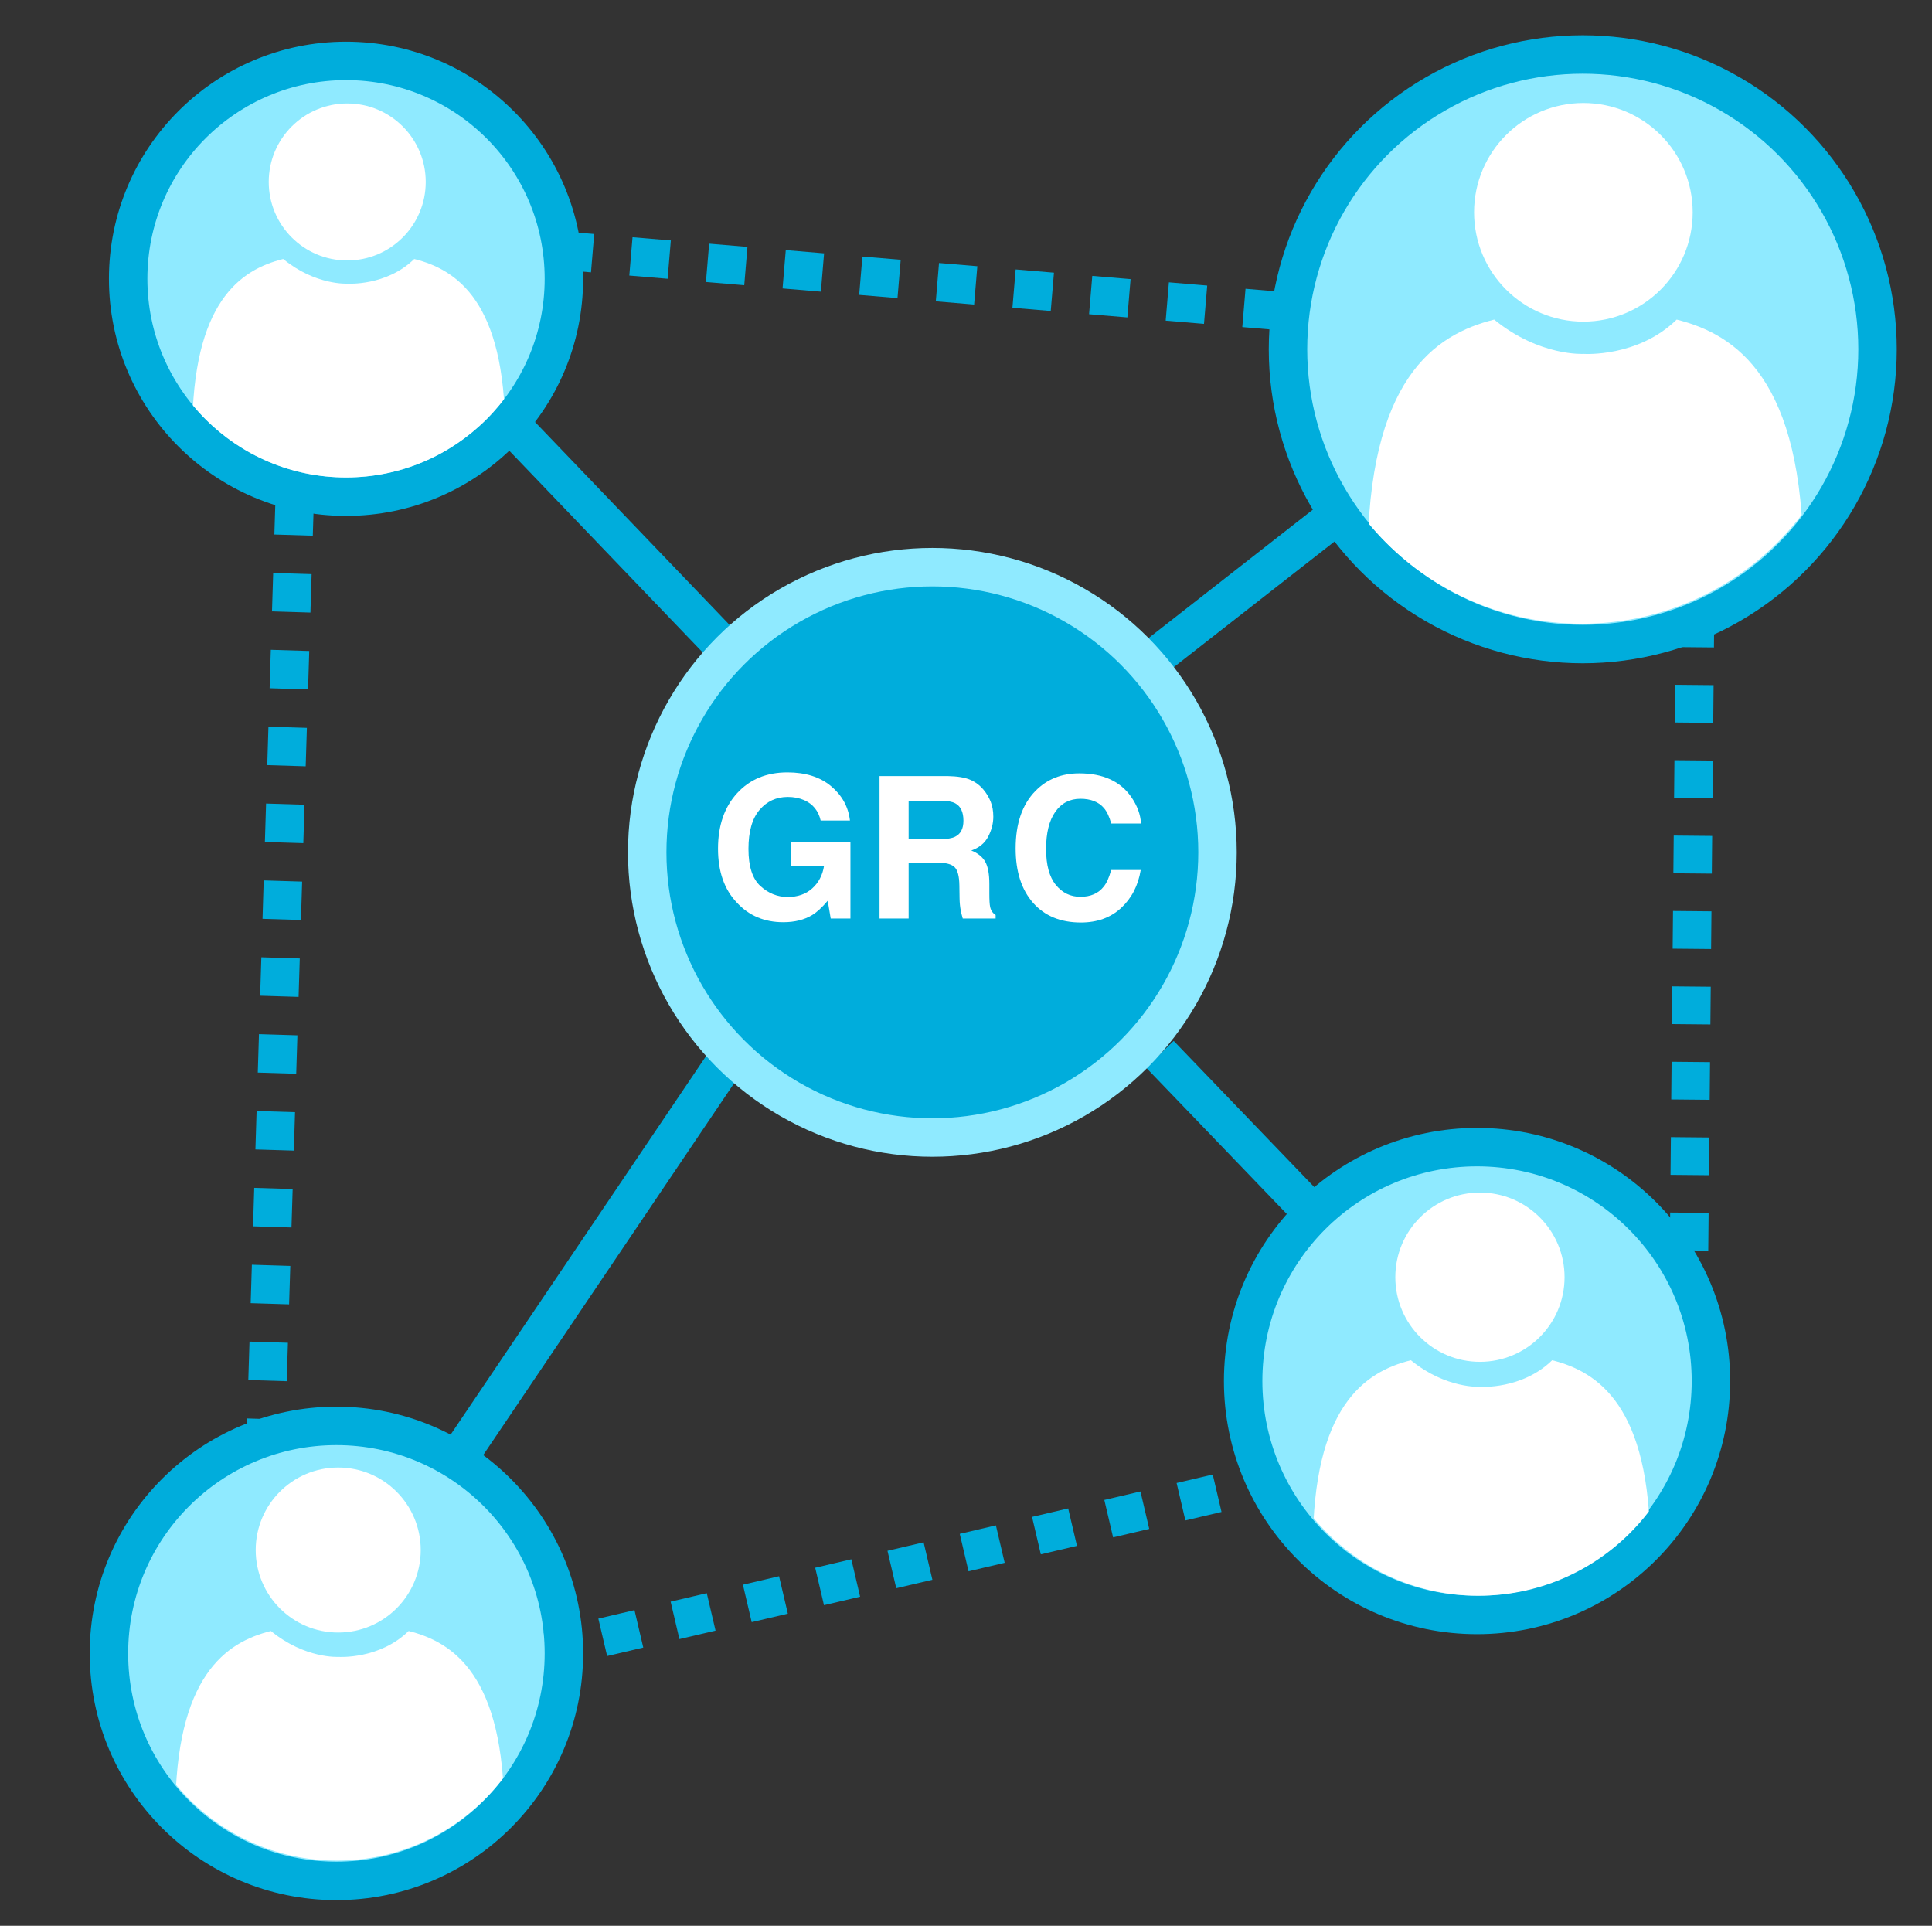 <?xml version="1.0" encoding="utf-8"?>
<!-- Generator: Adobe Illustrator 15.0.2, SVG Export Plug-In . SVG Version: 6.00 Build 0)  -->
<!DOCTYPE svg PUBLIC "-//W3C//DTD SVG 1.1//EN" "http://www.w3.org/Graphics/SVG/1.1/DTD/svg11.dtd">
<svg version="1.1" id="Layer_1" xmlns="http://www.w3.org/2000/svg" xmlns:xlink="http://www.w3.org/1999/xlink" x="0px" y="0px"
	 width="603px" height="601px" viewBox="0 0 603 601" enable-background="new 0 0 603 601" xml:space="preserve">
<rect x="0" y="0" width="603" height="601" fill="#333333" stroke="none"/>
<circle fill="#8FEAFF" stroke="#00ADDC" stroke-width="12" stroke-miterlimit="10" cx="108" cy="87" r="68"/>
<circle fill="#8FEAFF" stroke="#00ADDC" stroke-width="12" stroke-miterlimit="10" cx="105" cy="516" r="71"/>
<circle fill="#8FEAFF" stroke="#00ADDC" stroke-width="12" stroke-miterlimit="10" cx="494" cy="109" r="92"/>
<g>
	<g>
		<line fill="none" stroke="#00ADDC" stroke-width="12" stroke-miterlimit="10" x1="529" y1="196" x2="528.943" y2="202"/>
		
			<line fill="none" stroke="#00ADDC" stroke-width="12" stroke-miterlimit="10" stroke-dasharray="11.765,11.765" x1="528.832" y1="213.765" x2="527.112" y2="396.118"/>
		<line fill="none" stroke="#00ADDC" stroke-width="12" stroke-miterlimit="10" x1="527.057" y1="402" x2="527" y2="408"/>
	</g>
</g>
<circle fill="#8FEAFF" stroke="#00ADDC" stroke-width="12" stroke-miterlimit="10" cx="461" cy="431" r="73"/>
<line fill="none" stroke="#00ADDC" stroke-width="12" stroke-miterlimit="10" x1="362" y1="329" x2="412" y2="381"/>
<line fill="none" stroke="#00ADDC" stroke-width="12" stroke-miterlimit="10" x1="362" y1="204" x2="417" y2="161"/>
<line fill="none" stroke="#00ADDC" stroke-width="12" stroke-miterlimit="10" x1="228" y1="204" x2="158" y2="131"/>
<line fill="none" stroke="#00ADDC" stroke-width="12" stroke-miterlimit="10" x1="228" y1="329" x2="145" y2="452"/>
<g>
	<g>
		<line fill="none" stroke="#00ADDC" stroke-width="12" stroke-miterlimit="10" x1="171" y1="515" x2="176.841" y2="513.63"/>
		
			<line fill="none" stroke="#00ADDC" stroke-width="12" stroke-miterlimit="10" stroke-dasharray="11.586,11.586" x1="188.122" y1="510.984" x2="385.52" y2="464.692"/>
		<line fill="none" stroke="#00ADDC" stroke-width="12" stroke-miterlimit="10" x1="391.158" y1="463.37" x2="397" y2="462"/>
	</g>
</g>
<line fill="none" stroke="#00ADDC" stroke-width="12" stroke-miterlimit="10" stroke-dasharray="12" x1="173" y1="78" x2="399" y2="97"/>
<line fill="none" stroke="#00ADDC" stroke-width="12" stroke-miterlimit="10" stroke-dasharray="12" x1="92" y1="155" x2="83" y2="447"/>
<g>
	<g>
		<defs>
			<circle id="SVGID_1_" cx="108" cy="87" r="62"/>
		</defs>
		<clipPath id="SVGID_2_">
			<use xlink:href="#SVGID_1_"  overflow="visible"/>
		</clipPath>
		<g clip-path="url(#SVGID_2_)">
			<circle fill="#FFFFFF" cx="108.375" cy="56.782" r="24.5"/>
			<path fill="#FFFFFF" d="M108.507,88.515c0,0,12.097,0.807,20.778-7.689c13.356,3.339,28.382,13.356,28.382,54.259
				s0,51.755,0,51.755h-48.891H60c0,0,0-10.852,0-51.755s15.026-50.92,28.382-54.259C98.562,89.143,108.507,88.515,108.507,88.515z"
				/>
		</g>
	</g>
</g>
<g>
	<g>
		<defs>
			<circle id="SVGID_3_" cx="493.667" cy="108.333" r="86.333"/>
		</defs>
		<clipPath id="SVGID_4_">
			<use xlink:href="#SVGID_3_"  overflow="visible"/>
		</clipPath>
		<g clip-path="url(#SVGID_4_)">
			<circle fill="#FFFFFF" cx="494.19" cy="66.256" r="34.116"/>
			<path fill="#FFFFFF" d="M494.373,110.443c0,0,16.844,1.123,28.934-10.708c18.597,4.65,39.521,18.598,39.521,75.554
				c0,56.957,0,72.068,0,72.068h-68.078h-67.92c0,0,0-15.111,0-72.068s20.923-70.904,39.521-75.554
				C480.524,111.317,494.373,110.443,494.373,110.443z"/>
		</g>
	</g>
</g>
<g>
	<g>
		<defs>
			<circle id="SVGID_5_" cx="461.5" cy="431.167" r="66.834"/>
		</defs>
		<clipPath id="SVGID_6_">
			<use xlink:href="#SVGID_5_"  overflow="visible"/>
		</clipPath>
		<g clip-path="url(#SVGID_6_)">
			<circle fill="#FFFFFF" cx="461.905" cy="398.594" r="26.411"/>
			<path fill="#FFFFFF" d="M462.047,432.801c0,0,13.04,0.87,22.397-8.29c14.396,3.6,30.595,14.398,30.595,58.489
				c0,44.094,0,55.793,0,55.793h-52.702h-52.58c0,0,0-11.699,0-55.793c0-44.091,16.197-54.891,30.597-58.489
				C451.326,433.477,462.047,432.801,462.047,432.801z"/>
		</g>
	</g>
</g>
<g>
	<g>
		<defs>
			<circle id="SVGID_7_" cx="105.166" cy="515.5" r="65.167"/>
		</defs>
		<clipPath id="SVGID_8_">
			<use xlink:href="#SVGID_7_"  overflow="visible"/>
		</clipPath>
		<g clip-path="url(#SVGID_8_)">
			<circle fill="#FFFFFF" cx="105.561" cy="483.74" r="25.752"/>
			<path fill="#FFFFFF" d="M105.699,517.094c0,0,12.715,0.85,21.839-8.083c14.037,3.508,29.832,14.039,29.832,57.03
				c0,42.993,0,54.401,0,54.401h-51.388H54.713c0,0,0-11.408,0-54.401c0-42.991,15.793-53.521,29.833-57.03
				C95.246,517.753,105.699,517.094,105.699,517.094z"/>
		</g>
	</g>
</g>
<circle fill="#00ADDC" stroke="#8FEAFF" stroke-width="12" stroke-miterlimit="10" cx="291" cy="266" r="89"/>
<g>
	<path fill="#FFFFFF" d="M256.14,256.071c-0.704-3.036-2.424-5.159-5.159-6.365c-1.529-0.664-3.228-0.996-5.098-0.996
		c-3.581,0-6.522,1.35-8.825,4.051c-2.303,2.699-3.454,6.759-3.454,12.179c0,5.46,1.247,9.325,3.741,11.593
		c2.493,2.268,5.329,3.402,8.507,3.402c3.117,0,5.672-0.894,7.662-2.683c1.991-1.789,3.218-4.132,3.681-7.031h-10.288v-7.421h18.524
		v23.863h-6.154l-0.935-5.551c-1.79,2.103-3.399,3.584-4.828,4.446c-2.454,1.501-5.472,2.252-9.05,2.252
		c-5.894,0-10.721-2.041-14.482-6.121c-3.922-4.1-5.883-9.708-5.883-16.823c0-7.195,1.98-12.964,5.943-17.305
		c3.962-4.341,9.202-6.513,15.718-6.513c5.652,0,10.192,1.434,13.622,4.299c3.429,2.866,5.395,6.441,5.898,10.725L256.14,256.071
		L256.14,256.071z"/>
	<path fill="#FFFFFF" d="M302.799,243.34c1.639,0.704,3.025,1.74,4.164,3.108c0.941,1.126,1.687,2.374,2.235,3.74
		c0.549,1.368,0.824,2.926,0.824,4.676c0,2.112-0.533,4.189-1.599,6.23c-1.067,2.042-2.827,3.483-5.28,4.329
		c2.052,0.825,3.505,1.996,4.36,3.515c0.854,1.518,1.281,3.835,1.281,6.954v2.986c0,2.033,0.082,3.41,0.244,4.134
		c0.246,1.146,0.817,1.991,1.717,2.534v1.116h-10.258c-0.282-0.985-0.482-1.78-0.603-2.383c-0.241-1.247-0.372-2.524-0.392-3.831
		l-0.061-4.133c-0.039-2.836-0.528-4.727-1.47-5.672s-2.707-1.418-5.293-1.418h-9.075v17.438h-9.081v-44.469h21.271
		C298.822,242.255,301.161,242.637,302.799,243.34z M283.594,249.918v11.947h10c1.987,0,3.476-0.241,4.47-0.724
		c1.758-0.845,2.636-2.514,2.636-5.008c0-2.695-0.85-4.505-2.55-5.431c-0.955-0.523-2.388-0.785-4.297-0.785L283.594,249.918
		L283.594,249.918z"/>
	<path fill="#FFFFFF" d="M323.17,246.84c3.58-3.661,8.137-5.491,13.668-5.491c7.402,0,12.814,2.455,16.238,7.361
		c1.89,2.755,2.904,5.521,3.044,8.297h-9.292c-0.592-2.132-1.351-3.741-2.276-4.827c-1.655-1.931-4.108-2.897-7.358-2.897
		c-3.311,0-5.922,1.364-7.832,4.088c-1.912,2.726-2.866,6.582-2.866,11.569c0,4.988,1.007,8.724,3.024,11.208
		c2.018,2.484,4.578,3.726,7.688,3.726c3.188,0,5.617-1.065,7.289-3.198c0.926-1.146,1.691-2.866,2.302-5.159h9.231
		c-0.795,4.848-2.83,8.79-6.104,11.826c-3.273,3.038-7.467,4.556-12.58,4.556c-6.328,0-11.303-2.052-14.923-6.155
		c-3.622-4.122-5.431-9.775-5.431-16.955C316.992,257.028,319.05,251.043,323.17,246.84z"/>
</g>
</svg>
